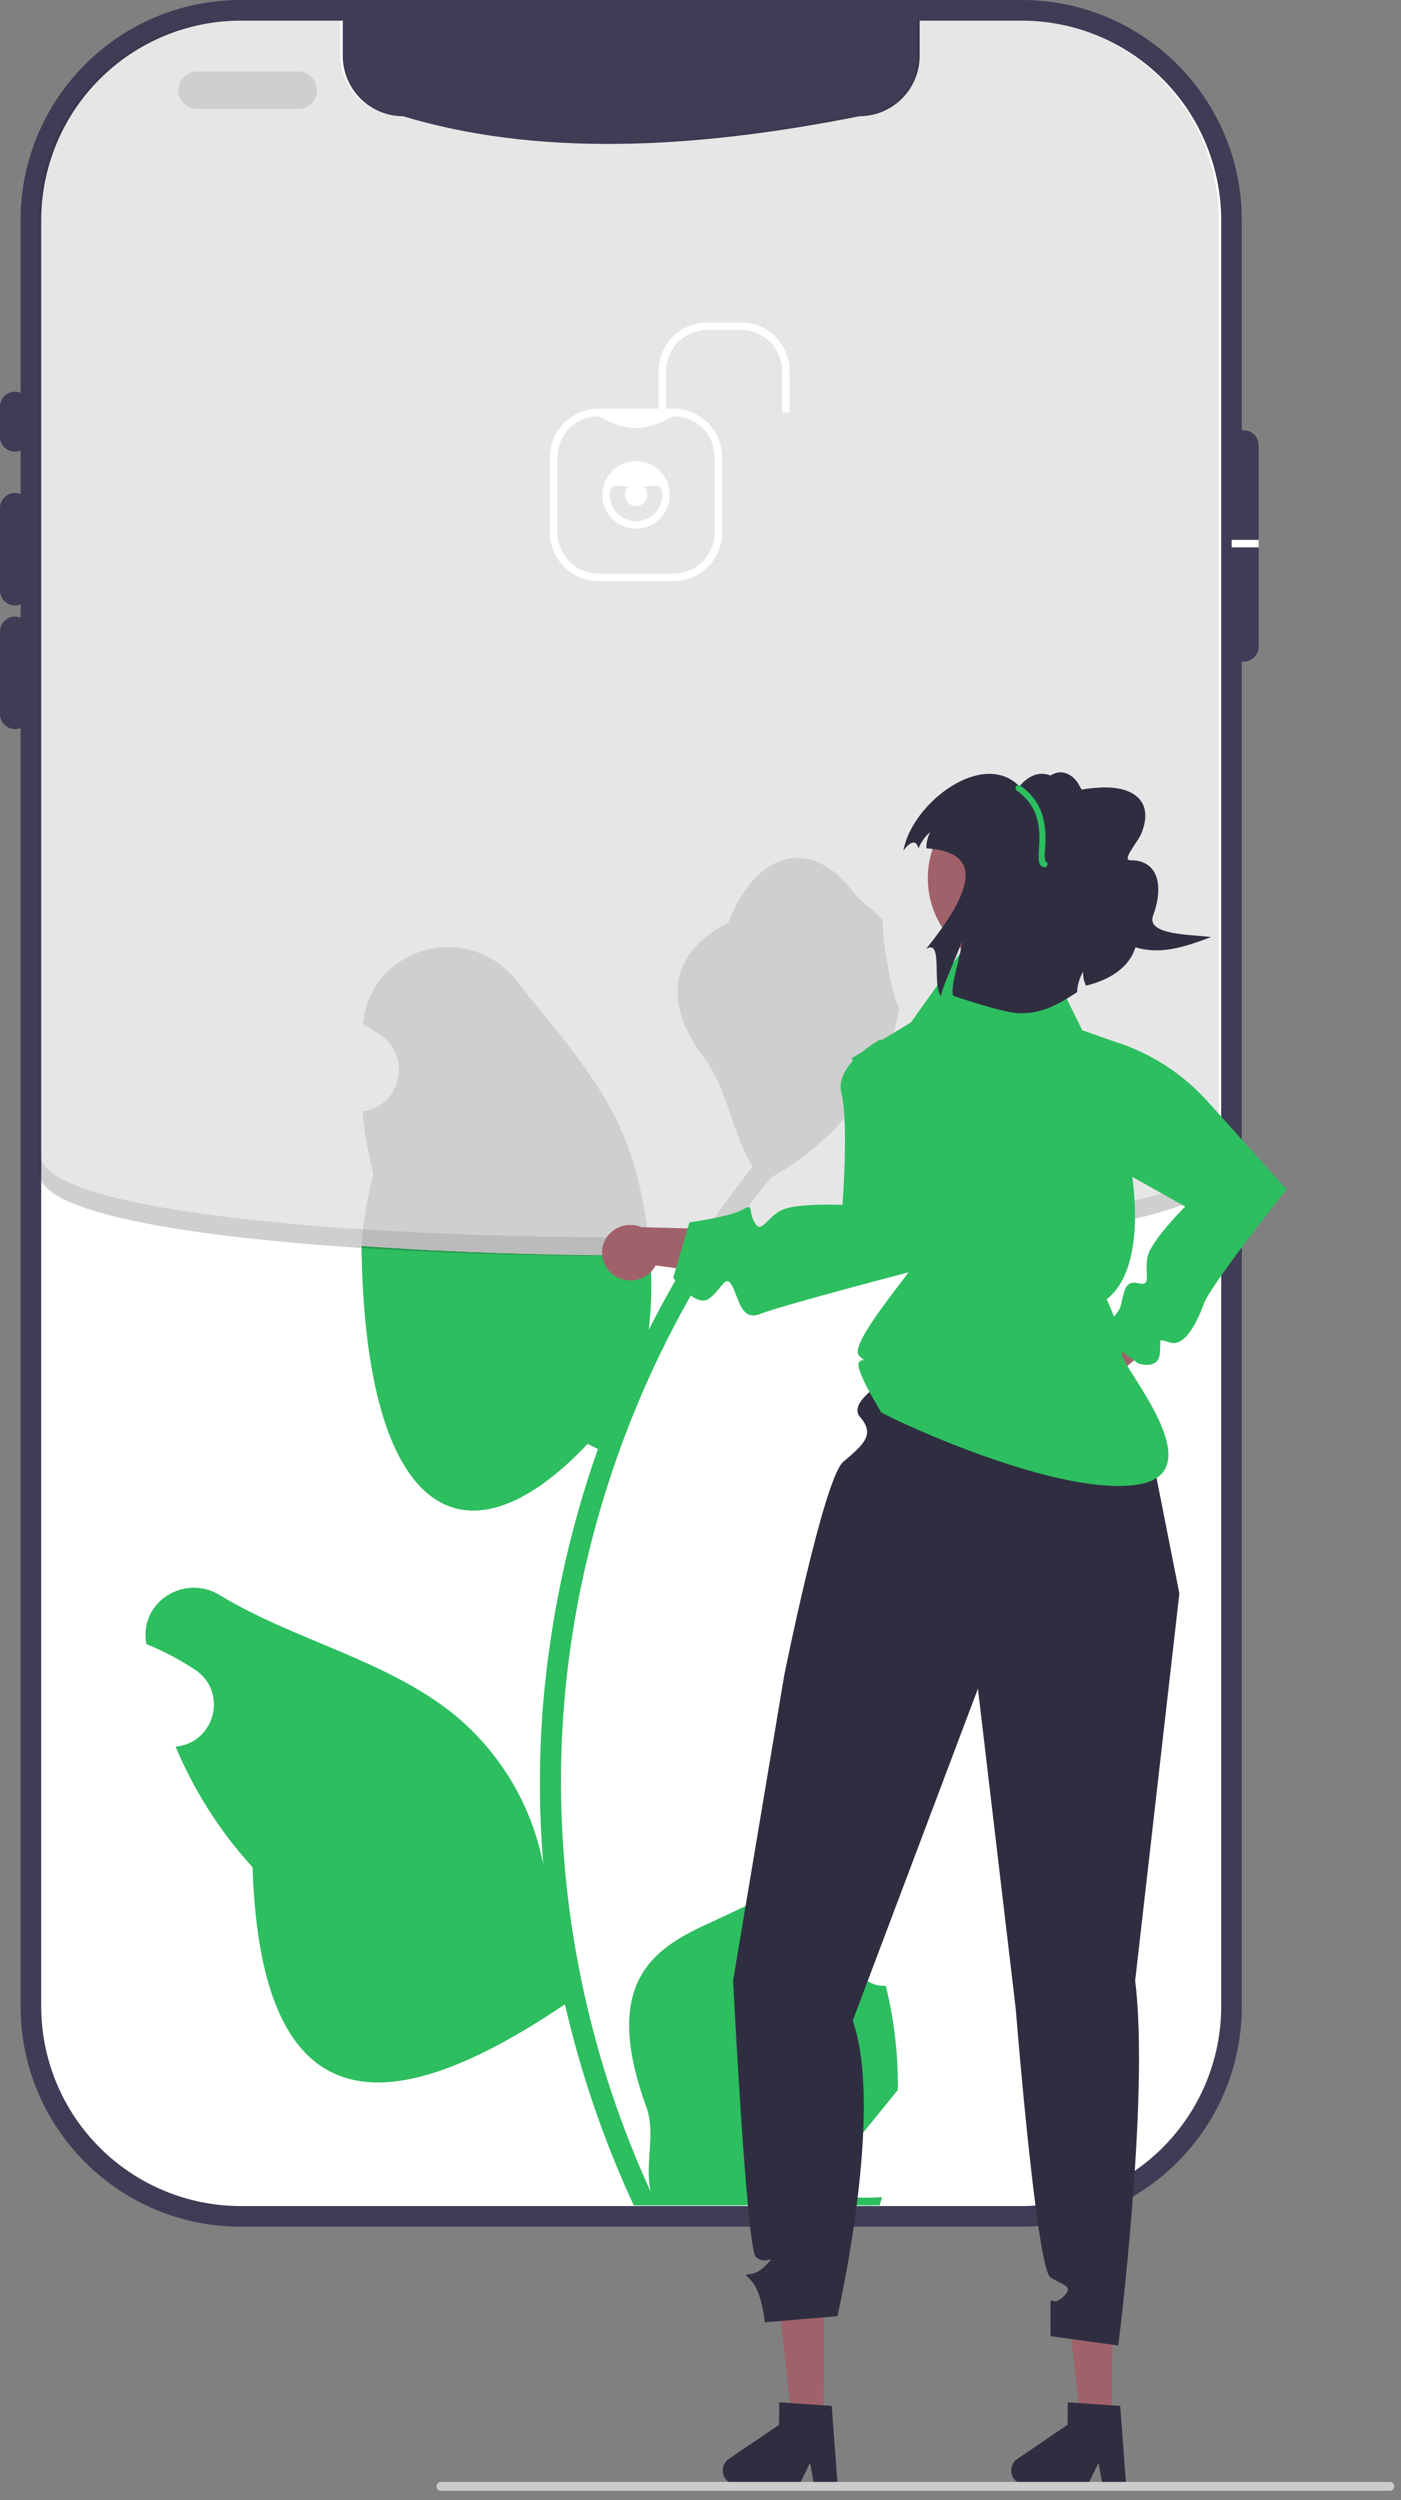 <svg width="143" height="255" viewBox="0 0 143 255" fill="none" xmlns="http://www.w3.org/2000/svg">
<rect x="0" y="0" width="143" height="255" fill="#808080" stroke="none"/>
<g clip-path="url(#clip0_33_4743)">
<path d="M104.296 0H24.558C12.156 0 2.103 10.053 2.103 22.455V204.664C2.103 217.065 12.156 227.119 24.558 227.119H104.296C116.697 227.119 126.751 217.065 126.751 204.664V22.455C126.751 10.053 116.697 0 104.296 0Z" fill="#3F3D56"/>
<path d="M124.648 22.456V204.664C124.642 210.06 122.495 215.233 118.68 219.048C114.864 222.864 109.691 225.01 104.295 225.016H24.559C19.163 225.01 13.99 222.864 10.174 219.048C6.359 215.233 4.212 210.06 4.206 204.664V22.456C4.212 17.06 6.359 11.887 10.174 8.072C13.99 4.256 19.163 2.11 24.559 2.104H34.986V5.705C34.986 7.336 35.633 8.9 36.786 10.053C37.94 11.206 39.503 11.854 41.134 11.854C54.633 15.931 70.478 15.295 87.72 11.854C89.351 11.854 90.914 11.206 92.067 10.053C93.22 8.9 93.868 7.336 93.868 5.705V2.104H104.295C109.691 2.11 114.864 4.256 118.68 8.072C122.495 11.887 124.642 17.06 124.648 22.456Z" fill="white"/>
<path d="M1.529 46.073C1.124 46.073 0.735 45.911 0.448 45.625C0.162 45.338 0 44.949 0 44.544V41.485C0 41.079 0.161 40.69 0.448 40.404C0.735 40.117 1.124 39.956 1.529 39.956C1.935 39.956 2.324 40.117 2.611 40.404C2.898 40.69 3.059 41.079 3.059 41.485V44.544C3.058 44.949 2.897 45.338 2.61 45.625C2.324 45.911 1.935 46.073 1.529 46.073Z" fill="#3F3D56"/>
<path d="M1.529 61.759C1.124 61.758 0.735 61.597 0.448 61.31C0.162 61.023 0 60.635 0 60.229V51.809C0 51.404 0.161 51.015 0.448 50.728C0.735 50.441 1.124 50.28 1.529 50.28C1.935 50.28 2.324 50.441 2.611 50.728C2.898 51.015 3.059 51.404 3.059 51.809V60.229C3.058 60.635 2.897 61.023 2.61 61.31C2.324 61.597 1.935 61.758 1.529 61.759Z" fill="#3F3D56"/>
<path d="M1.529 74.368C1.124 74.368 0.735 74.206 0.448 73.92C0.162 73.633 0 73.244 0 72.839V64.419C0 64.013 0.161 63.624 0.448 63.337C0.735 63.05 1.124 62.889 1.529 62.889C1.935 62.889 2.324 63.05 2.611 63.337C2.898 63.624 3.059 64.013 3.059 64.419V72.839C3.058 73.244 2.897 73.633 2.61 73.92C2.324 74.206 1.935 74.368 1.529 74.368Z" fill="#3F3D56"/>
<path d="M126.943 43.884C126.537 43.883 126.149 44.044 125.862 44.33C125.575 44.616 125.414 45.004 125.413 45.409V65.957C125.413 66.363 125.574 66.752 125.861 67.039C126.148 67.325 126.537 67.487 126.943 67.487C127.348 67.487 127.737 67.325 128.024 67.039C128.311 66.752 128.472 66.363 128.472 65.957V45.409C128.471 45.005 128.309 44.617 128.022 44.331C127.736 44.045 127.347 43.884 126.943 43.884Z" fill="#3F3D56"/>
<path d="M30.43 11.117H20.107C19.6 11.117 19.113 10.915 18.755 10.557C18.396 10.198 18.195 9.712 18.195 9.205C18.195 8.698 18.396 8.211 18.755 7.853C19.113 7.494 19.6 7.293 20.107 7.293H30.43C30.937 7.293 31.424 7.494 31.782 7.853C32.141 8.211 32.342 8.698 32.342 9.205C32.342 9.712 32.141 10.198 31.782 10.557C31.424 10.915 30.937 11.117 30.43 11.117Z" fill="#E6E6E6"/>
<path d="M90.411 202.544C87.534 202.724 85.944 199.15 88.121 197.067C88.201 196.75 88.258 196.523 88.338 196.206C88.309 196.137 88.28 196.068 88.251 195.999C85.342 189.062 79.451 192.956 72.597 196.057C66.944 198.615 61.246 201.947 65.974 214.921C66.967 217.647 65.776 220.732 66.415 223.556C60.401 210.438 57.278 196.18 57.258 181.749C57.257 178.128 57.458 174.51 57.861 170.911C58.194 167.961 58.655 165.032 59.246 162.123C61.727 150.019 66.38 138.465 72.979 128.02C72.139 128.031 71.298 128.04 70.455 128.047C68.938 130.524 67.525 133.059 66.215 135.653C66.515 133.134 66.564 130.592 66.362 128.063C56.141 128.06 45.928 127.733 36.898 127.083C37.241 154.757 47.456 160.528 59.983 147.273C60.334 147.453 60.676 147.633 61.027 147.804C58.01 156.355 56.117 165.263 55.396 174.302C54.989 179.635 55.013 184.992 55.468 190.321C55.459 190.258 55.45 190.195 55.441 190.132C54.29 184.207 51.129 178.86 46.492 174.995C39.605 169.337 29.874 167.254 22.444 162.706C18.868 160.517 14.284 163.346 14.909 167.492C14.919 167.559 14.929 167.625 14.939 167.691C16.047 168.142 17.125 168.662 18.168 169.247C18.765 169.584 19.349 169.941 19.921 170.319C23.179 172.474 22.053 177.524 18.192 178.12L18.105 178.134C18.042 178.143 17.988 178.152 17.925 178.161C19.818 182.679 22.474 186.838 25.777 190.456C26.698 218.88 41.653 215.214 57.654 204.443H57.663C59.288 211.503 61.642 218.376 64.688 224.95H89.782C89.873 224.671 89.953 224.383 90.034 224.105C87.712 224.251 85.38 224.112 83.091 223.691C84.952 221.406 86.814 219.104 88.676 216.819C88.718 216.776 88.757 216.731 88.793 216.684C89.737 215.515 90.691 214.355 91.635 213.185L91.636 213.184C91.686 209.6 91.275 206.024 90.412 202.545L90.411 202.544Z" fill="#2DBE5F"/>
<path d="M63.671 115.864C61.237 109.991 56.674 105.045 52.655 99.968C47.829 93.87 37.931 96.531 37.081 104.262C37.072 104.337 37.065 104.411 37.057 104.486C37.654 104.823 38.238 105.18 38.809 105.558C42.067 107.713 40.941 112.763 37.081 113.359L36.994 113.373C37.206 115.524 37.582 117.656 38.118 119.75C37.477 122.149 37.069 124.605 36.898 127.082C45.928 127.733 56.141 128.059 66.362 128.063C66.031 123.568 65.031 119.142 63.671 115.864Z" fill="#E6E6E6"/>
<path d="M89.944 108.421C90.84 106.639 91.473 104.736 91.824 102.773C91.275 102.845 89.755 94.489 90.169 93.976C89.404 92.816 88.036 92.239 87.201 91.107C83.048 85.476 77.326 86.459 74.339 94.111C67.957 97.332 67.896 102.673 71.811 107.81C74.302 111.078 74.644 115.5 76.83 118.999C76.605 119.287 76.371 119.565 76.147 119.853C73.821 122.843 71.665 125.961 69.69 129.194C70.533 129.187 71.374 129.178 72.215 129.166C74.197 126.031 76.353 123.008 78.674 120.114C83.538 117.46 87.471 113.379 89.944 108.421Z" fill="#E6E6E6"/>
<path opacity="0.1" d="M124.395 22.374V119.698C124.395 130.921 3.953 130.921 3.953 119.698V22.374C3.959 16.978 6.106 11.805 9.921 7.989C13.737 4.174 18.91 2.027 24.306 2.021H34.733V5.623C34.733 7.253 35.381 8.817 36.534 9.97C37.687 11.123 39.25 11.771 40.881 11.771C53.807 15.831 69.764 15.162 87.467 11.771C89.098 11.771 90.662 11.123 91.814 9.97C92.968 8.817 93.615 7.253 93.615 5.623V2.021H104.042C109.438 2.027 114.611 4.174 118.427 7.989C122.242 11.805 124.389 16.978 124.395 22.374Z" fill="black"/>
<path d="M75.627 32.891H72.185C70.868 32.893 69.604 33.417 68.672 34.349C67.74 35.28 67.216 36.544 67.215 37.862V41.685H61.097C59.779 41.687 58.516 42.211 57.584 43.143C56.652 44.075 56.128 45.338 56.127 46.656V54.303C56.128 55.621 56.652 56.884 57.584 57.816C58.516 58.748 59.779 59.272 61.097 59.274H68.744C70.062 59.272 71.326 58.748 72.257 57.816C73.189 56.884 73.713 55.621 73.715 54.303V46.656C73.713 45.338 73.189 44.075 72.257 43.143C71.326 42.211 70.062 41.687 68.744 41.685H67.98V37.862C67.981 36.747 68.424 35.678 69.213 34.889C70.001 34.101 71.07 33.657 72.185 33.656H75.627C76.742 33.657 77.811 34.101 78.599 34.889C79.388 35.678 79.831 36.747 79.832 37.862V42.068H80.597V37.862C80.596 36.544 80.072 35.28 79.14 34.349C78.208 33.417 76.944 32.893 75.627 32.891ZM72.95 46.656V54.303C72.949 55.418 72.505 56.487 71.717 57.276C70.928 58.064 69.859 58.508 68.744 58.509H61.097C59.982 58.508 58.913 58.064 58.124 57.276C57.336 56.487 56.892 55.418 56.891 54.303V46.656C56.892 45.541 57.336 44.472 58.124 43.683C58.913 42.895 59.982 42.451 61.097 42.45C64.718 44.556 66.713 43.467 68.744 42.45C69.859 42.451 70.928 42.895 71.717 43.683C72.505 44.472 72.949 45.541 72.95 46.656Z" fill="white"/>
<path d="M64.921 53.92C65.601 53.92 66.267 53.719 66.832 53.34C67.398 52.962 67.84 52.425 68.1 51.796C68.36 51.167 68.428 50.475 68.296 49.808C68.163 49.14 67.835 48.527 67.354 48.046C66.873 47.565 66.26 47.237 65.592 47.104C64.924 46.971 64.233 47.04 63.604 47.3C62.975 47.56 62.438 48.002 62.059 48.568C61.681 49.133 61.48 49.799 61.48 50.479C61.481 51.392 61.843 52.266 62.489 52.911C63.134 53.556 64.008 53.919 64.921 53.92ZM64.921 49.715C66.397 49.715 67.597 49.003 67.597 50.479C67.597 51.189 67.315 51.87 66.813 52.372C66.311 52.874 65.63 53.156 64.921 53.156C64.211 53.156 63.53 52.874 63.028 52.372C62.526 51.87 62.244 51.189 62.244 50.479C62.244 49.003 63.445 49.715 64.921 49.715Z" fill="white"/>
<path d="M64.921 51.627C65.554 51.627 66.068 51.113 66.068 50.48C66.068 49.846 65.554 49.333 64.921 49.333C64.287 49.333 63.773 49.846 63.773 50.48C63.773 51.113 64.287 51.627 64.921 51.627Z" fill="white"/>
<path d="M128.472 55.067H125.715V55.832H128.472V55.067Z" fill="white"/>
<path opacity="0.1" d="M4.126 117.794V119.706C4.126 130.928 124.568 130.928 124.568 119.706V117.794C124.568 129.016 4.126 129.016 4.126 117.794Z" fill="black"/>
<path d="M110.508 145.148C111.256 144.996 111.915 144.558 112.344 143.927C112.774 143.296 112.941 142.522 112.809 141.77C112.78 141.618 112.738 141.468 112.684 141.322L120.518 134.753L118.583 129.604L108.824 139.765C108.238 140.035 107.758 140.492 107.459 141.064C107.16 141.636 107.058 142.291 107.17 142.926C107.306 143.655 107.726 144.301 108.338 144.72C108.95 145.14 109.703 145.299 110.432 145.164C110.457 145.159 110.483 145.154 110.508 145.148Z" fill="#A0616A"/>
<path d="M114.196 106.382L111.09 108.859C111.09 108.859 107.377 115.609 110.038 117.009C112.7 118.409 120.973 123.065 120.973 123.065C120.973 123.065 117.554 126.468 117.15 128.122C116.747 129.775 117.64 131.244 116.223 130.898C114.806 130.552 114.765 131.678 114.42 133.095C114.074 134.512 111.77 135.817 111.77 135.817L116.174 139.067C116.174 139.067 118.213 139.787 118.38 138.076C118.547 136.365 118.083 136.607 119.5 136.952C120.917 137.298 122.111 135.081 122.866 133.013C123.621 130.945 131.321 121.319 131.321 121.319L123.264 112.354C120.805 109.617 117.682 107.56 114.196 106.382Z" fill="#2DBE5F"/>
<path d="M113.489 246.877L110.281 246.85L108.861 234.189L113.595 234.23L113.489 246.877Z" fill="#A0616A"/>
<path d="M103.215 251.977C103.212 252.357 103.36 252.723 103.627 252.994C103.893 253.265 104.256 253.42 104.637 253.423L111.014 253.477L112.13 251.214L112.54 253.488L114.946 253.51L114.339 245.398L113.502 245.342L110.087 245.106L108.985 245.033L108.966 247.328L103.843 250.803C103.651 250.933 103.494 251.108 103.384 251.312C103.275 251.517 103.217 251.745 103.215 251.977Z" fill="#2F2E41"/>
<path d="M84.041 246.877L80.834 246.85L79.414 234.189L84.148 234.23L84.041 246.877Z" fill="#A0616A"/>
<path d="M73.768 251.977C73.765 252.357 73.913 252.723 74.179 252.994C74.446 253.265 74.809 253.42 75.189 253.423L81.567 253.477L82.683 251.214L83.093 253.488L85.499 253.51L84.892 245.398L84.054 245.342L80.64 245.106L79.538 245.033L79.519 247.328L74.396 250.803C74.204 250.933 74.047 251.108 73.937 251.312C73.828 251.517 73.77 251.745 73.768 251.977Z" fill="#2F2E41"/>
<path d="M92.34 139.669C92.34 139.669 86.181 142.703 87.786 144.53C89.392 146.356 88.072 147.389 86.071 149.104C84.07 150.819 80.041 170.913 80.041 170.913L74.824 202.041C74.824 202.041 76.208 229.22 77.137 230.188C78.066 231.156 79.495 229.727 78.066 231.156C76.636 232.586 75.493 231.442 76.636 232.586C77.78 233.729 78.066 236.874 78.066 236.874L85.475 236.25C85.475 236.25 90.297 215.358 87.04 206.103L99.816 172.248L103.678 204.915C103.678 204.915 105.798 231.442 107.227 232.3C108.657 233.157 109.687 233.215 108.457 234.33C107.227 235.444 107.227 233.729 107.227 235.444V238.29L114.143 239.239C114.143 239.239 117.355 213.808 115.865 202.041L120.379 162.541L116.863 144.741L113.231 139.955L92.34 139.669Z" fill="#2F2E41"/>
<path d="M62.62 130.042C63.236 130.492 64.004 130.684 64.76 130.577C65.516 130.47 66.2 130.072 66.667 129.468C66.76 129.343 66.842 129.212 66.913 129.074L77.046 130.439L79.548 125.541L65.465 125.172C64.87 124.921 64.209 124.873 63.585 125.037C62.961 125.202 62.408 125.568 62.014 126.079C61.793 126.372 61.631 126.705 61.538 127.061C61.446 127.416 61.424 127.786 61.474 128.15C61.525 128.514 61.647 128.864 61.833 129.181C62.018 129.498 62.265 129.775 62.558 129.997C62.578 130.012 62.599 130.027 62.62 130.042Z" fill="#A0616A"/>
<path d="M93.757 106.656L89.834 106.028C89.834 106.028 85.125 108.599 85.882 111.509C86.64 114.419 85.991 122.901 85.991 122.901C85.991 122.901 81.172 122.667 79.679 123.482C78.185 124.298 77.701 125.947 77.002 124.667C76.303 123.387 77.04 122.707 75.76 123.406C74.48 124.105 70.367 124.689 70.367 124.689L68.713 130.319C68.713 130.319 71.01 133.478 72.388 132.449C73.765 131.42 74.036 129.887 74.735 131.167C75.434 132.448 75.629 134.834 77.665 133.999C79.702 133.164 94.252 129.375 94.252 129.375L96.01 111.796L93.757 106.656Z" fill="#2DBE5F"/>
<path d="M89.928 144.01C89.928 144.01 87.158 139.589 87.686 138.94C88.213 138.292 88.874 139.413 87.686 138.281C86.498 137.149 93.16 129.593 93.597 128.48C94.035 127.367 86.929 107.935 86.929 107.935L92.981 104.29L98.096 97.094L107.244 98.557L110.463 105.082L115.009 106.686L115.391 107.068V118.921C115.391 118.921 117.415 129.039 112.963 132.522C112.963 132.522 115.087 137.149 114.515 138.006C113.944 138.864 124.225 150.134 116.156 151.421C107.318 152.832 88.467 143.51 89.928 144.01Z" fill="#2DBE5F"/>
<path d="M44.553 253.606C44.553 253.666 44.565 253.725 44.587 253.781C44.61 253.836 44.644 253.886 44.686 253.929C44.728 253.971 44.779 254.004 44.834 254.027C44.889 254.05 44.948 254.062 45.008 254.061H141.855C141.976 254.061 142.091 254.013 142.177 253.928C142.262 253.843 142.31 253.727 142.31 253.606C142.31 253.486 142.262 253.37 142.177 253.285C142.091 253.199 141.976 253.151 141.855 253.151H45.008C44.948 253.151 44.889 253.163 44.834 253.186C44.779 253.208 44.728 253.242 44.686 253.284C44.644 253.327 44.61 253.377 44.587 253.432C44.565 253.487 44.553 253.547 44.553 253.606Z" fill="#CCCCCC"/>
<path d="M104.018 98.895C109.163 98.895 113.333 94.724 113.333 89.58C113.333 84.435 109.163 80.264 104.018 80.264C98.873 80.264 94.702 84.435 94.702 89.58C94.702 94.724 98.873 98.895 104.018 98.895Z" fill="#A0616A"/>
<path d="M111.216 82.692C111.12 81.854 110.545 80.817 110.146 80.074C109.746 79.331 108.974 78.724 108.132 78.776C107.788 78.816 107.459 78.938 107.172 79.133C106.885 79.328 106.65 79.589 106.486 79.894C106.165 80.509 105.99 81.19 105.975 81.883C105.887 83.43 106.145 84.978 106.731 86.413C107.317 87.847 108.216 89.133 109.361 90.177C110.014 90.762 110.8 91.283 111.677 91.303C112.075 91.294 112.467 91.204 112.831 91.041C113.194 90.878 113.521 90.643 113.792 90.352C115.211 88.93 115.426 86.594 114.668 84.734C113.91 82.874 113.572 82.15 111.839 81.134" fill="#2F2E41"/>
<path d="M98.129 96.09C98.285 96.919 96.852 100.86 97.31 101.571C97.31 101.571 102.053 103.218 103.866 103.337C106.081 103.48 107.863 102.571 109.935 101.203C109.973 100.461 110.187 99.739 110.561 99.097C110.53 99.594 110.631 100.091 110.854 100.536C118.614 98.609 116.715 91.645 112.028 88.382L108.912 81.216C109.847 81.527 107.025 76.713 104.049 80.2C100.326 76.408 93.113 81.867 92.21 86.743C93.079 85.642 93.532 85.772 93.755 86.531C94.011 85.893 94.417 85.325 94.939 84.877C94.68 85.389 94.547 85.957 94.553 86.531C100.426 86.896 99.333 90.858 94.519 96.793C96.299 95.685 95.098 100.461 96.048 101.602C96.095 100.804 97.961 96.866 98.129 96.09Z" fill="#2F2E41"/>
<path d="M106.605 88.459C106.68 88.459 106.753 88.432 106.81 88.382C106.866 88.333 106.903 88.265 106.913 88.19C106.924 88.116 106.907 88.04 106.866 87.977C106.825 87.914 106.762 87.868 106.69 87.848C106.623 87.464 106.616 87.073 106.669 86.687C106.77 84.966 106.94 82.086 104.143 80.141C104.075 80.094 103.992 80.076 103.911 80.091C103.83 80.106 103.758 80.152 103.711 80.22C103.663 80.287 103.645 80.371 103.66 80.452C103.674 80.533 103.72 80.605 103.788 80.653C106.297 82.398 106.147 84.957 106.047 86.651C105.99 87.619 105.949 88.318 106.536 88.451C106.559 88.457 106.582 88.459 106.605 88.459Z" fill="#2DBE5F"/>
<path d="M106.46 81.649C108.362 80.859 110.387 80.41 112.444 80.322C114.076 80.253 116.023 80.617 116.686 82.109C117.088 83.015 116.874 84.076 116.506 84.996C116.138 85.916 114.417 87.772 115.408 87.752C117.896 87.701 118.958 89.926 117.696 93.383C116.964 95.388 121.506 95.311 123.623 95.579C122.032 96.169 120.417 96.765 118.726 96.907C117.035 97.048 115.229 96.681 113.967 95.547C112.601 94.32 112.076 92.415 111.843 90.593C111.611 88.772 111.599 86.896 110.982 85.167C110.364 83.438 108.946 81.827 107.116 81.674" fill="#2F2E41"/>
</g>
<defs>
<clipPath id="clip0_33_4743">
<rect width="142.31" height="254.061" fill="white"/>
</clipPath>
</defs>
</svg>
